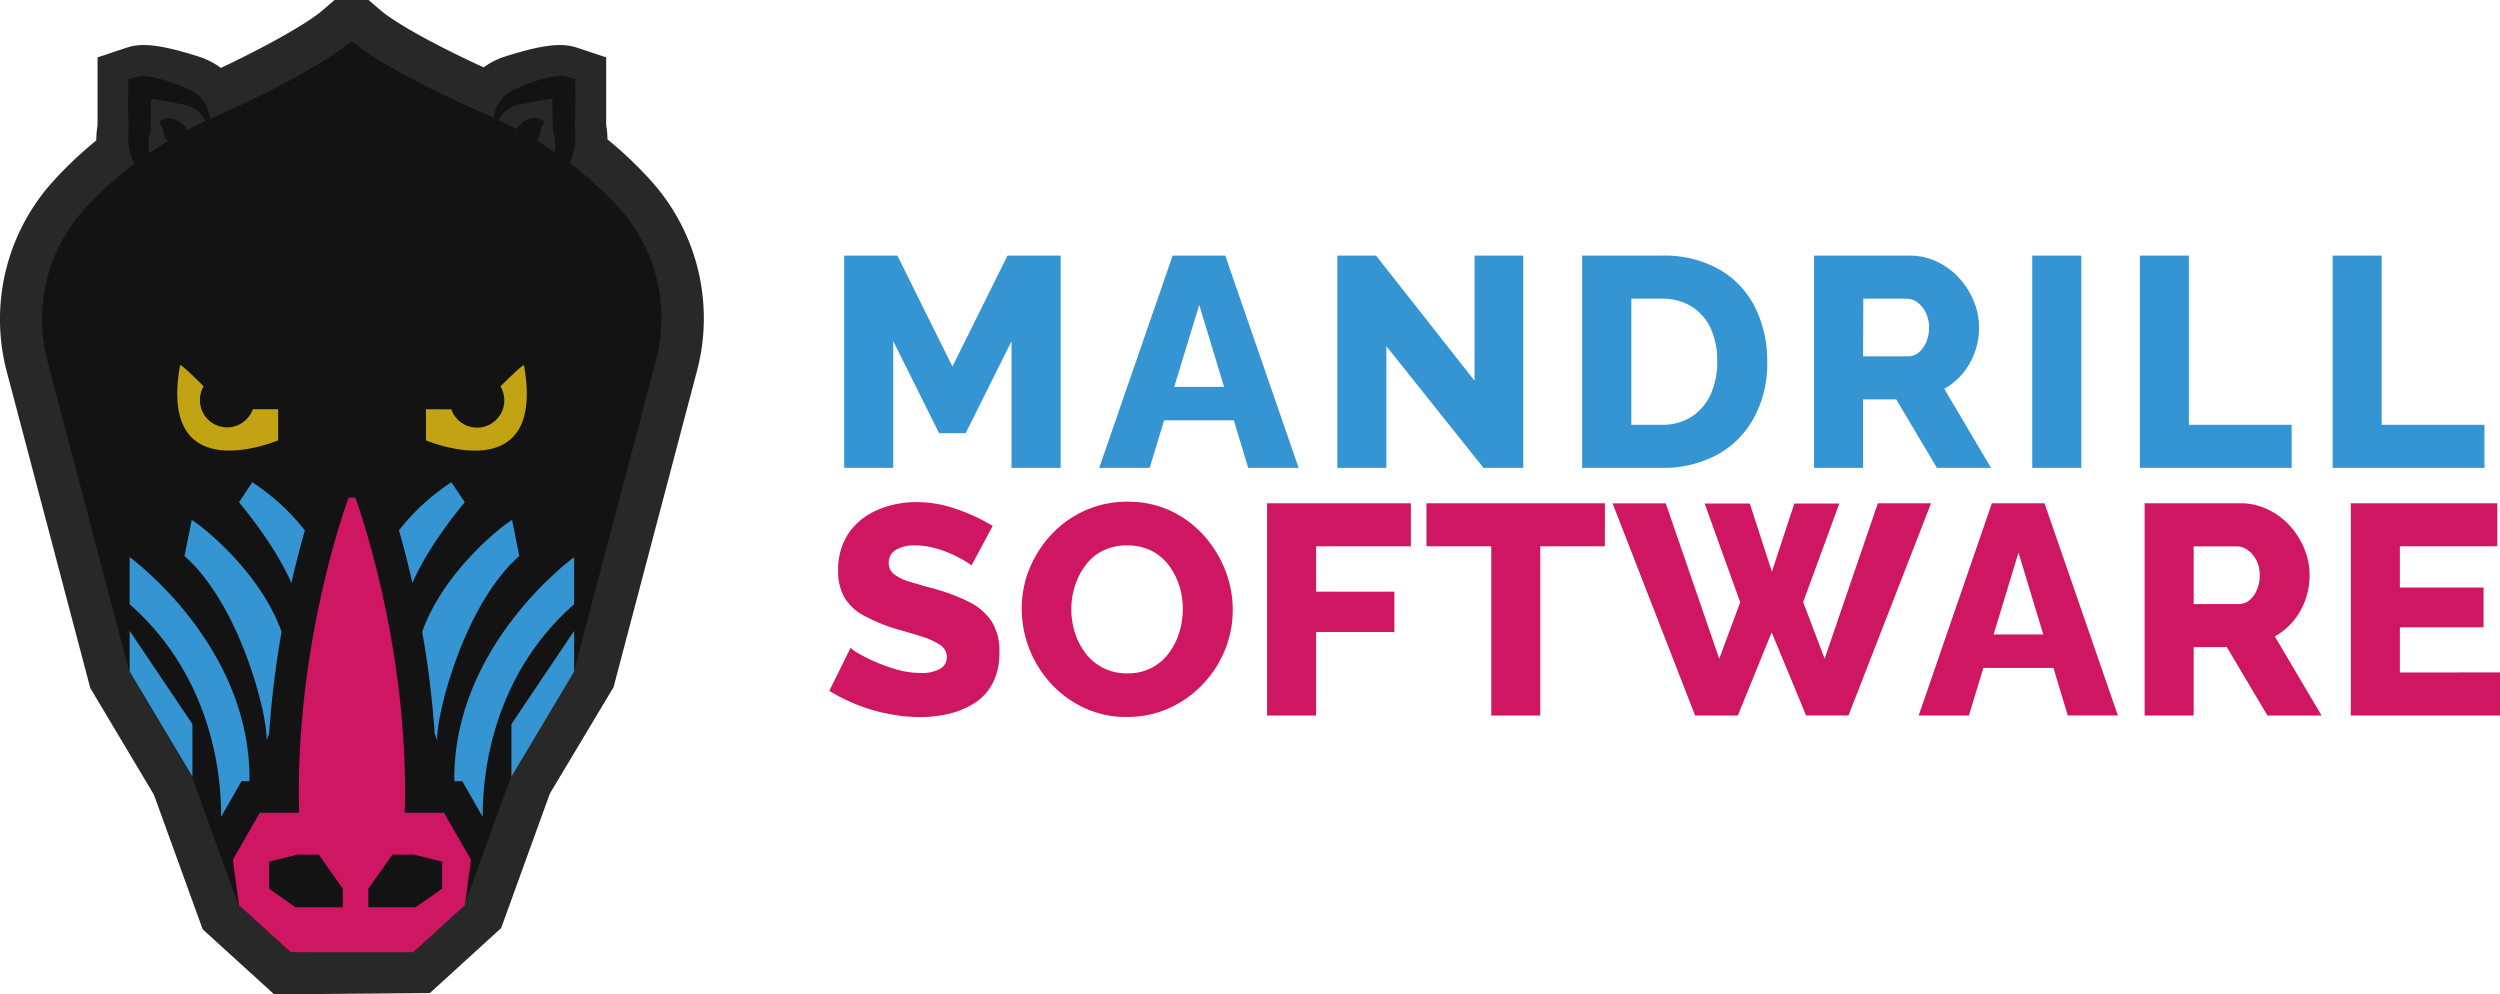 <?xml version="1.0" ?>
<svg xmlns="http://www.w3.org/2000/svg" data-name="Ebene 1" viewBox="0 0 545.05 216.8">
	<defs>
		<style>.cls-1{fill:#3595d2;}.cls-2{fill:#cf1663;}.cls-3{fill:#282828;}.cls-4{fill:#131313;}.cls-5{fill:#c1a314;}.cls-6{fill:none;}</style>
	</defs>
	<path class="cls-1" d="M220.54,102V74.37l-10,20.07h-5.8l-10-20.07V102H184.05V55.73h11.6l12,24.18,12-24.18h11.6V102Z"/>
	<path class="cls-1" d="M255.66,55.73h11.47l16,46.27h-11l-3.13-10.36H253.8L250.65,102h-11Zm11.21,28.61-5.41-17.86L256,84.34Z"/>
	<path class="cls-1" d="M302.26,75.48V102H291.57V55.73H300L321.48,83V55.73H332.1V102h-8.67Z"/>
	<path class="cls-1" d="M344.94,102V55.73H362.2A24.37,24.37,0,0,1,375,58.83a19.7,19.7,0,0,1,7.72,8.34,26.12,26.12,0,0,1,2.57,11.63,24.92,24.92,0,0,1-2.87,12.25,20.11,20.11,0,0,1-8,8.08A24.76,24.76,0,0,1,362.2,102Zm29.45-23.2A16.87,16.87,0,0,0,373,71.67a11.07,11.07,0,0,0-4.17-4.83,12.12,12.12,0,0,0-6.59-1.72h-6.58V92.61h6.58a11.69,11.69,0,0,0,6.62-1.79A11.47,11.47,0,0,0,373,85.87,17,17,0,0,0,374.39,78.8Z"/>
	<path class="cls-1" d="M395.5,102V55.73h20.79a13.77,13.77,0,0,1,6.12,1.37,15.47,15.47,0,0,1,4.79,3.58,17,17,0,0,1,3.13,5,15.1,15.1,0,0,1,1.14,5.74,15.7,15.7,0,0,1-.94,5.4,15.09,15.09,0,0,1-2.64,4.63,14.42,14.42,0,0,1-4,3.32L434.08,102h-11.8l-8.86-14.92h-7.23V102Zm10.69-24.31H416a3.62,3.62,0,0,0,2.25-.78,5.79,5.79,0,0,0,1.66-2.22,7.82,7.82,0,0,0,.65-3.25,7,7,0,0,0-.75-3.36A6,6,0,0,0,418,65.9a4.06,4.06,0,0,0-2.31-.78h-9.45Z"/>
	<path class="cls-1" d="M443.07,102V55.73h10.69V102Z"/>
	<path class="cls-1" d="M466.53,102V55.73h10.69V92.61h22.41V102Z"/>
	<path class="cls-1" d="M508.56,102V55.73h10.69V92.61h22.41V102Z"/>
	<path class="cls-2" d="M211.81,123.27a12.67,12.67,0,0,0-1.4-.94,26,26,0,0,0-2.93-1.53,25.11,25.11,0,0,0-3.82-1.34,16.14,16.14,0,0,0-4.17-.55,7.74,7.74,0,0,0-4.23,1,3.16,3.16,0,0,0-1.5,2.84,3,3,0,0,0,1.14,2.42,10,10,0,0,0,3.29,1.62q2.15.67,5.28,1.51a42.19,42.19,0,0,1,7.69,2.88,12.75,12.75,0,0,1,5,4.23,12.13,12.13,0,0,1,1.73,6.85,14.36,14.36,0,0,1-1.4,6.56,11.37,11.37,0,0,1-3.91,4.39,17.62,17.62,0,0,1-5.61,2.39,27.63,27.63,0,0,1-6.41.74,34.82,34.82,0,0,1-6.94-.72,38.27,38.27,0,0,1-6.81-2,37.72,37.72,0,0,1-6-3l4.63-9.39a8,8,0,0,0,1.76,1.24,34.11,34.11,0,0,0,3.55,1.79,36.35,36.35,0,0,0,4.72,1.7,18.82,18.82,0,0,0,5.22.75,8.06,8.06,0,0,0,4.33-.92,2.87,2.87,0,0,0,1.4-2.51,3.11,3.11,0,0,0-1.47-2.69,15.45,15.45,0,0,0-4-1.81c-1.67-.54-3.6-1.11-5.77-1.71a36.91,36.91,0,0,1-7-2.95,10.72,10.72,0,0,1-4.11-3.91,11.47,11.47,0,0,1-1.33-5.76,14.13,14.13,0,0,1,2.31-8.25,14.41,14.41,0,0,1,6.22-5,20.92,20.92,0,0,1,8.54-1.72,25,25,0,0,1,6.32.78,39,39,0,0,1,5.67,2,35.9,35.9,0,0,1,4.63,2.41Z"/>
	<path class="cls-2" d="M245.63,156.31a21.38,21.38,0,0,1-9.29-2,23,23,0,0,1-7.26-5.34,24.12,24.12,0,0,1-6.32-16.26,22.85,22.85,0,0,1,1.72-8.8,24.41,24.41,0,0,1,4.83-7.46,22.42,22.42,0,0,1,16.58-7.07,21.67,21.67,0,0,1,9.35,2,22.57,22.57,0,0,1,7.23,5.38,24.6,24.6,0,0,1,4.66,7.59,23.45,23.45,0,0,1,1.63,8.57,23.12,23.12,0,0,1-1.69,8.79,23.58,23.58,0,0,1-4.83,7.46,23.23,23.23,0,0,1-7.33,5.22A22,22,0,0,1,245.63,156.31Zm-12.06-23.46a16.46,16.46,0,0,0,.82,5.18,14.33,14.33,0,0,0,2.34,4.47,11.46,11.46,0,0,0,3.78,3.12,11.24,11.24,0,0,0,5.31,1.18,11.06,11.06,0,0,0,5.28-1.21,10.91,10.91,0,0,0,3.78-3.26,14.89,14.89,0,0,0,2.25-4.53,17.4,17.4,0,0,0,.75-5.08,16.19,16.19,0,0,0-.82-5.15,14.84,14.84,0,0,0-2.34-4.46,10.65,10.65,0,0,0-3.81-3.1,11.76,11.76,0,0,0-5.15-1.1,11.55,11.55,0,0,0-5.34,1.17,10.65,10.65,0,0,0-3.78,3.19,15.23,15.23,0,0,0-2.28,4.47A16.4,16.4,0,0,0,233.57,132.85Z"/>
	<path class="cls-2" d="M276.25,156V109.72H307.6v9.38H286.94V129H304v8.79H286.94V156Z"/>
	<path class="cls-2" d="M349.89,119.1H335.81V156H325.13V119.1H311v-9.38h38.9Z"/>
	<path class="cls-2" d="M371.65,109.78h9.84l4.82,14.86,4.89-14.86H401l-7.88,21.51,4.69,12.31,11.6-33.88h11.6l-18,46.26h-9.25l-7.5-18.11L378.88,156h-9.31l-18-46.26h11.6l11.66,33.88,4.57-12.31Z"/>
	<path class="cls-2" d="M434.27,109.72h11.47l16,46.26H450.82l-3.13-10.36H432.41L429.26,156H418.31Zm11.21,28.61-5.41-17.86-5.43,17.86Z"/>
	<path class="cls-2" d="M467.57,156V109.72h20.79a13.64,13.64,0,0,1,6.12,1.37,15.31,15.31,0,0,1,4.79,3.58,17,17,0,0,1,3.13,5,15.09,15.09,0,0,1,1.14,5.73,15.75,15.75,0,0,1-.94,5.41,15.2,15.2,0,0,1-2.64,4.63,14.78,14.78,0,0,1-4,3.32L506.15,156h-11.8l-8.86-14.92h-7.23V156Zm10.69-24.3h9.84a3.62,3.62,0,0,0,2.25-.78,5.86,5.86,0,0,0,1.66-2.22,7.84,7.84,0,0,0,.65-3.26,7,7,0,0,0-.75-3.35,6.08,6.08,0,0,0-1.89-2.19,4.06,4.06,0,0,0-2.31-.78h-9.45Z"/>
	<path class="cls-2" d="M545.05,146.6V156H512.53V109.72h31.93v9.38H523.22v9h18.25v8.67H523.22v9.84Z"/>
	<path class="cls-3" d="M151.92,81l-18.15,68.81L119.89,173l-10.63,29.34L93.72,216.51l-33.93.29-15.6-14.19L33.56,173.27,19.68,150,1.52,81.19A44.81,44.81,0,0,1,11.64,39.46,86.19,86.19,0,0,1,21,30.61a19.25,19.25,0,0,1,.27-3.29V12.51l6.26-2.09c3-1,6.66-1,15.89,1.95a16.15,16.15,0,0,1,4.74,2.44c7.26-3.42,18.08-9.06,22.22-12.6L72.94,0h7.42l2.57,2.21c4.19,3.58,15.23,9.16,22.52,12.48A15.84,15.84,0,0,1,110,12.36c9.23-2.95,12.92-2.93,15.88-1.94l6.28,2.09V27.26a19.15,19.15,0,0,1,.28,3.12,86.92,86.92,0,0,1,9.33,8.85A44.79,44.79,0,0,1,151.92,81Z"/>
	<path class="cls-4" d="M77,9.17C84.33,15.46,103.87,24,103.87,24,118.46,30.07,128.4,38.12,135,45.4a35.78,35.78,0,0,1,8,33.23l-17.82,67.56-13.67,22.9-10.16,28L90.14,207.37l-26.84.23L52,197.36l-10.15-28-13.67-22.9L10.38,78.86a35.81,35.81,0,0,1,8-33.23C25,38.34,35,30.3,49.58,24.25c0,0,19.4-8.79,26.75-15.08Z"/>
	<path class="cls-4" d="M107.12,28.23c.13-.86.29-1.7.47-2.53.09-.41.17-.83.28-1.24a6.92,6.92,0,0,1,.51-1.35,7.42,7.42,0,0,1,1.8-2.36,8.66,8.66,0,0,1,1.26-.89,11.67,11.67,0,0,1,1.31-.63,42.13,42.13,0,0,1,4.83-1.81,25.08,25.08,0,0,1,2.62-.65,11.16,11.16,0,0,1,1.5-.19,6.07,6.07,0,0,1,2.1.2l1.64.46,0,1.87c.06,3,0,6.08-.1,9.12l-.09-.62a9.28,9.28,0,0,1,.2,1.39,10.94,10.94,0,0,1,0,1.28,13.15,13.15,0,0,1-.31,2.5,11.24,11.24,0,0,1-2.12,4.53,9,9,0,0,1-.82.92,5.73,5.73,0,0,1-.9.81c-.32.25-.63.5-1,.72s-.68.39-1,.57a13.59,13.59,0,0,1-2.13.83,18.77,18.77,0,0,1-2.19.42c.57-.48,1.15-.91,1.69-1.35l.76-.73a4.9,4.9,0,0,0,.71-.73,11.24,11.24,0,0,0,2.09-3.17,9.44,9.44,0,0,0,.77-3.44l0-.88c0-.29,0-.58-.07-.87s-.07-.58-.13-.85a5,5,0,0,0-.17-.71l-.06-.16,0-.46q-.21-4.56-.1-9.12l1.68,2.33c.17,0-.12,0-.37,0s-.64,0-1,.06c-.72.05-1.5.18-2.28.3-1.56.26-3.16.58-4.78.89-.44.09-.73.13-1,.21a4.61,4.61,0,0,0-.92.33,6,6,0,0,0-1.7,1.14,5.64,5.64,0,0,0-.72.82c-.23.35-.5.69-.75,1C108.2,26.89,107.68,27.56,107.12,28.23Z"/>
	<path class="cls-4" d="M112.39,33.31a5.47,5.47,0,0,1-.49-3.11,5.28,5.28,0,0,1,1-2.47,5.22,5.22,0,0,1,2.4-1.75,4,4,0,0,1,1.86-.23c.68.1,1.45.5,1.55,1.21a1.37,1.37,0,0,0-.77,1.12,8.73,8.73,0,0,1-.2,1,4.89,4.89,0,0,1-.88,1.73,6.19,6.19,0,0,1-1.66,1.48A8,8,0,0,1,112.39,33.31Z"/>
	<path class="cls-4" d="M46.32,28.23c-.55-.67-1.07-1.34-1.57-2-.25-.35-.51-.69-.74-1a6.31,6.31,0,0,0-.72-.82,6,6,0,0,0-1.71-1.14,4.61,4.61,0,0,0-.92-.33c-.31-.08-.6-.12-1-.21-1.62-.31-3.22-.63-4.78-.89-.78-.12-1.55-.25-2.27-.3-.36,0-.7-.06-1-.06s-.54.07-.38,0l1.68-2.33q.1,4.56-.1,9.12l0,.46-.06.16a5,5,0,0,0-.17.71c-.06.27-.09.56-.13.85s0,.58-.06.87v.88a9.46,9.46,0,0,0,.78,3.44,11,11,0,0,0,2.08,3.17,5.45,5.45,0,0,0,.71.73l.76.73c.55.44,1.12.87,1.69,1.35a19.6,19.6,0,0,1-2.19-.42,13.11,13.11,0,0,1-2.12-.83c-.35-.18-.69-.38-1-.57s-.64-.47-1-.72a5.73,5.73,0,0,1-.9-.81,9,9,0,0,1-.82-.92,11.38,11.38,0,0,1-2.12-4.53,14,14,0,0,1-.31-2.5c0-.43,0-.85,0-1.28a10.79,10.79,0,0,1,.2-1.39l-.08.62q-.21-4.56-.1-9.12l0-1.87,1.64-.46a6,6,0,0,1,2.1-.2,11.21,11.21,0,0,1,1.49.19,25.27,25.27,0,0,1,2.63.65,42.85,42.85,0,0,1,4.83,1.81,12.51,12.51,0,0,1,1.3.63,8.66,8.66,0,0,1,1.26.89,7.41,7.41,0,0,1,2.31,3.71c.11.41.19.83.28,1.24C46,26.53,46.2,27.37,46.32,28.23Z"/>
	<path class="cls-4" d="M41.05,33.31a8.11,8.11,0,0,1-2.85-1.05,6.35,6.35,0,0,1-1.66-1.48,4.89,4.89,0,0,1-.88-1.73,8.73,8.73,0,0,1-.2-1A1.35,1.35,0,0,0,34.69,27a1.7,1.7,0,0,1,1.55-1.21,4,4,0,0,1,1.87.23,5.29,5.29,0,0,1,3.43,4.22A5.47,5.47,0,0,1,41.05,33.31Z"/>
	<path class="cls-5" d="M60.64,89.22V96S34.38,107.14,39.25,79.65c.08-.43,3.4,2.83,5.15,4.57a5.85,5.85,0,0,0-.81,3,5.93,5.93,0,0,0,11.52,2Z"/>
	<polygon class="cls-1" points="28.27 146.42 41.95 169.32 41.95 157.87 28.27 137.54 28.27 146.42"/>
	<path class="cls-1" d="M54.39,170.31H52.66l-4.47,7.8c.12-7-1.06-29.81-19.92-46.38V121.47S54.78,140.63,54.39,170.31Z"/>
	<path class="cls-1" d="M61.39,137.74a211.89,211.89,0,0,0-2.72,22.18l-.56,1.56c.36-5.33-5.76-29.6-17.89-40.26l1.58-7.86C45,115.33,57,125.33,61.39,137.74Z"/>
	<path class="cls-1" d="M66.47,115.63c-.91,3.17-1.93,7-2.94,11.47-3.75-8.66-11.43-17.59-11.43-17.59L55,105.14A47.68,47.68,0,0,1,66.47,115.63Z"/>
	<polygon class="cls-1" points="125.17 146.42 111.5 169.32 111.5 157.87 125.17 137.54 125.17 146.42"/>
	<path class="cls-1" d="M125.17,121.47v10.26c-18.86,16.57-20,39.36-19.92,46.38l-4.47-7.8H99.05C98.66,140.63,125.17,121.47,125.17,121.47Z"/>
	<path class="cls-1" d="M95.33,161.48l-.56-1.56a209.25,209.25,0,0,0-2.72-22.18c4.35-12.41,16.36-22.41,19.59-24.38l1.58,7.86C101.09,131.88,95,156.15,95.33,161.48Z"/>
	<path class="cls-1" d="M101.34,109.51s-7.68,8.93-11.43,17.59c-1-4.44-2-8.3-2.94-11.47a47.75,47.75,0,0,1,11.44-10.49Z"/>
	<polygon class="cls-6" points="74.74 193.74 74.74 197.8 64.43 197.8 58.65 193.74 58.65 187.85 64.85 186.31 69.48 186.31 74.74 193.74"/>
	<polygon class="cls-6" points="96.39 187.85 96.39 193.74 90.61 197.8 80.3 197.8 80.3 193.74 85.56 186.31 90.18 186.31 96.39 187.85"/>
	<path class="cls-2" d="M96.79,177.19H88.25c1-37.26-10.79-68.7-10.79-68.7H76s-11.81,31.44-10.79,68.7H56.64l-5.88,10.25,1.34,9.92L63.37,207.6h26.7l11.27-10.24,1.34-9.92ZM74.74,197.8H64.43l-5.78-4.06v-5.89l6.2-1.53h4.63l5.26,7.42Zm21.65-4.06-5.78,4.06H80.3v-4.06l5.26-7.42h4.62l6.21,1.53Z"/>
	<path class="cls-5" d="M92.86,89.22V96s26.27,11.17,21.39-16.32c-.08-.43-3.4,2.83-5.14,4.57a5.94,5.94,0,1,1-10.71,5Z"/>
</svg>